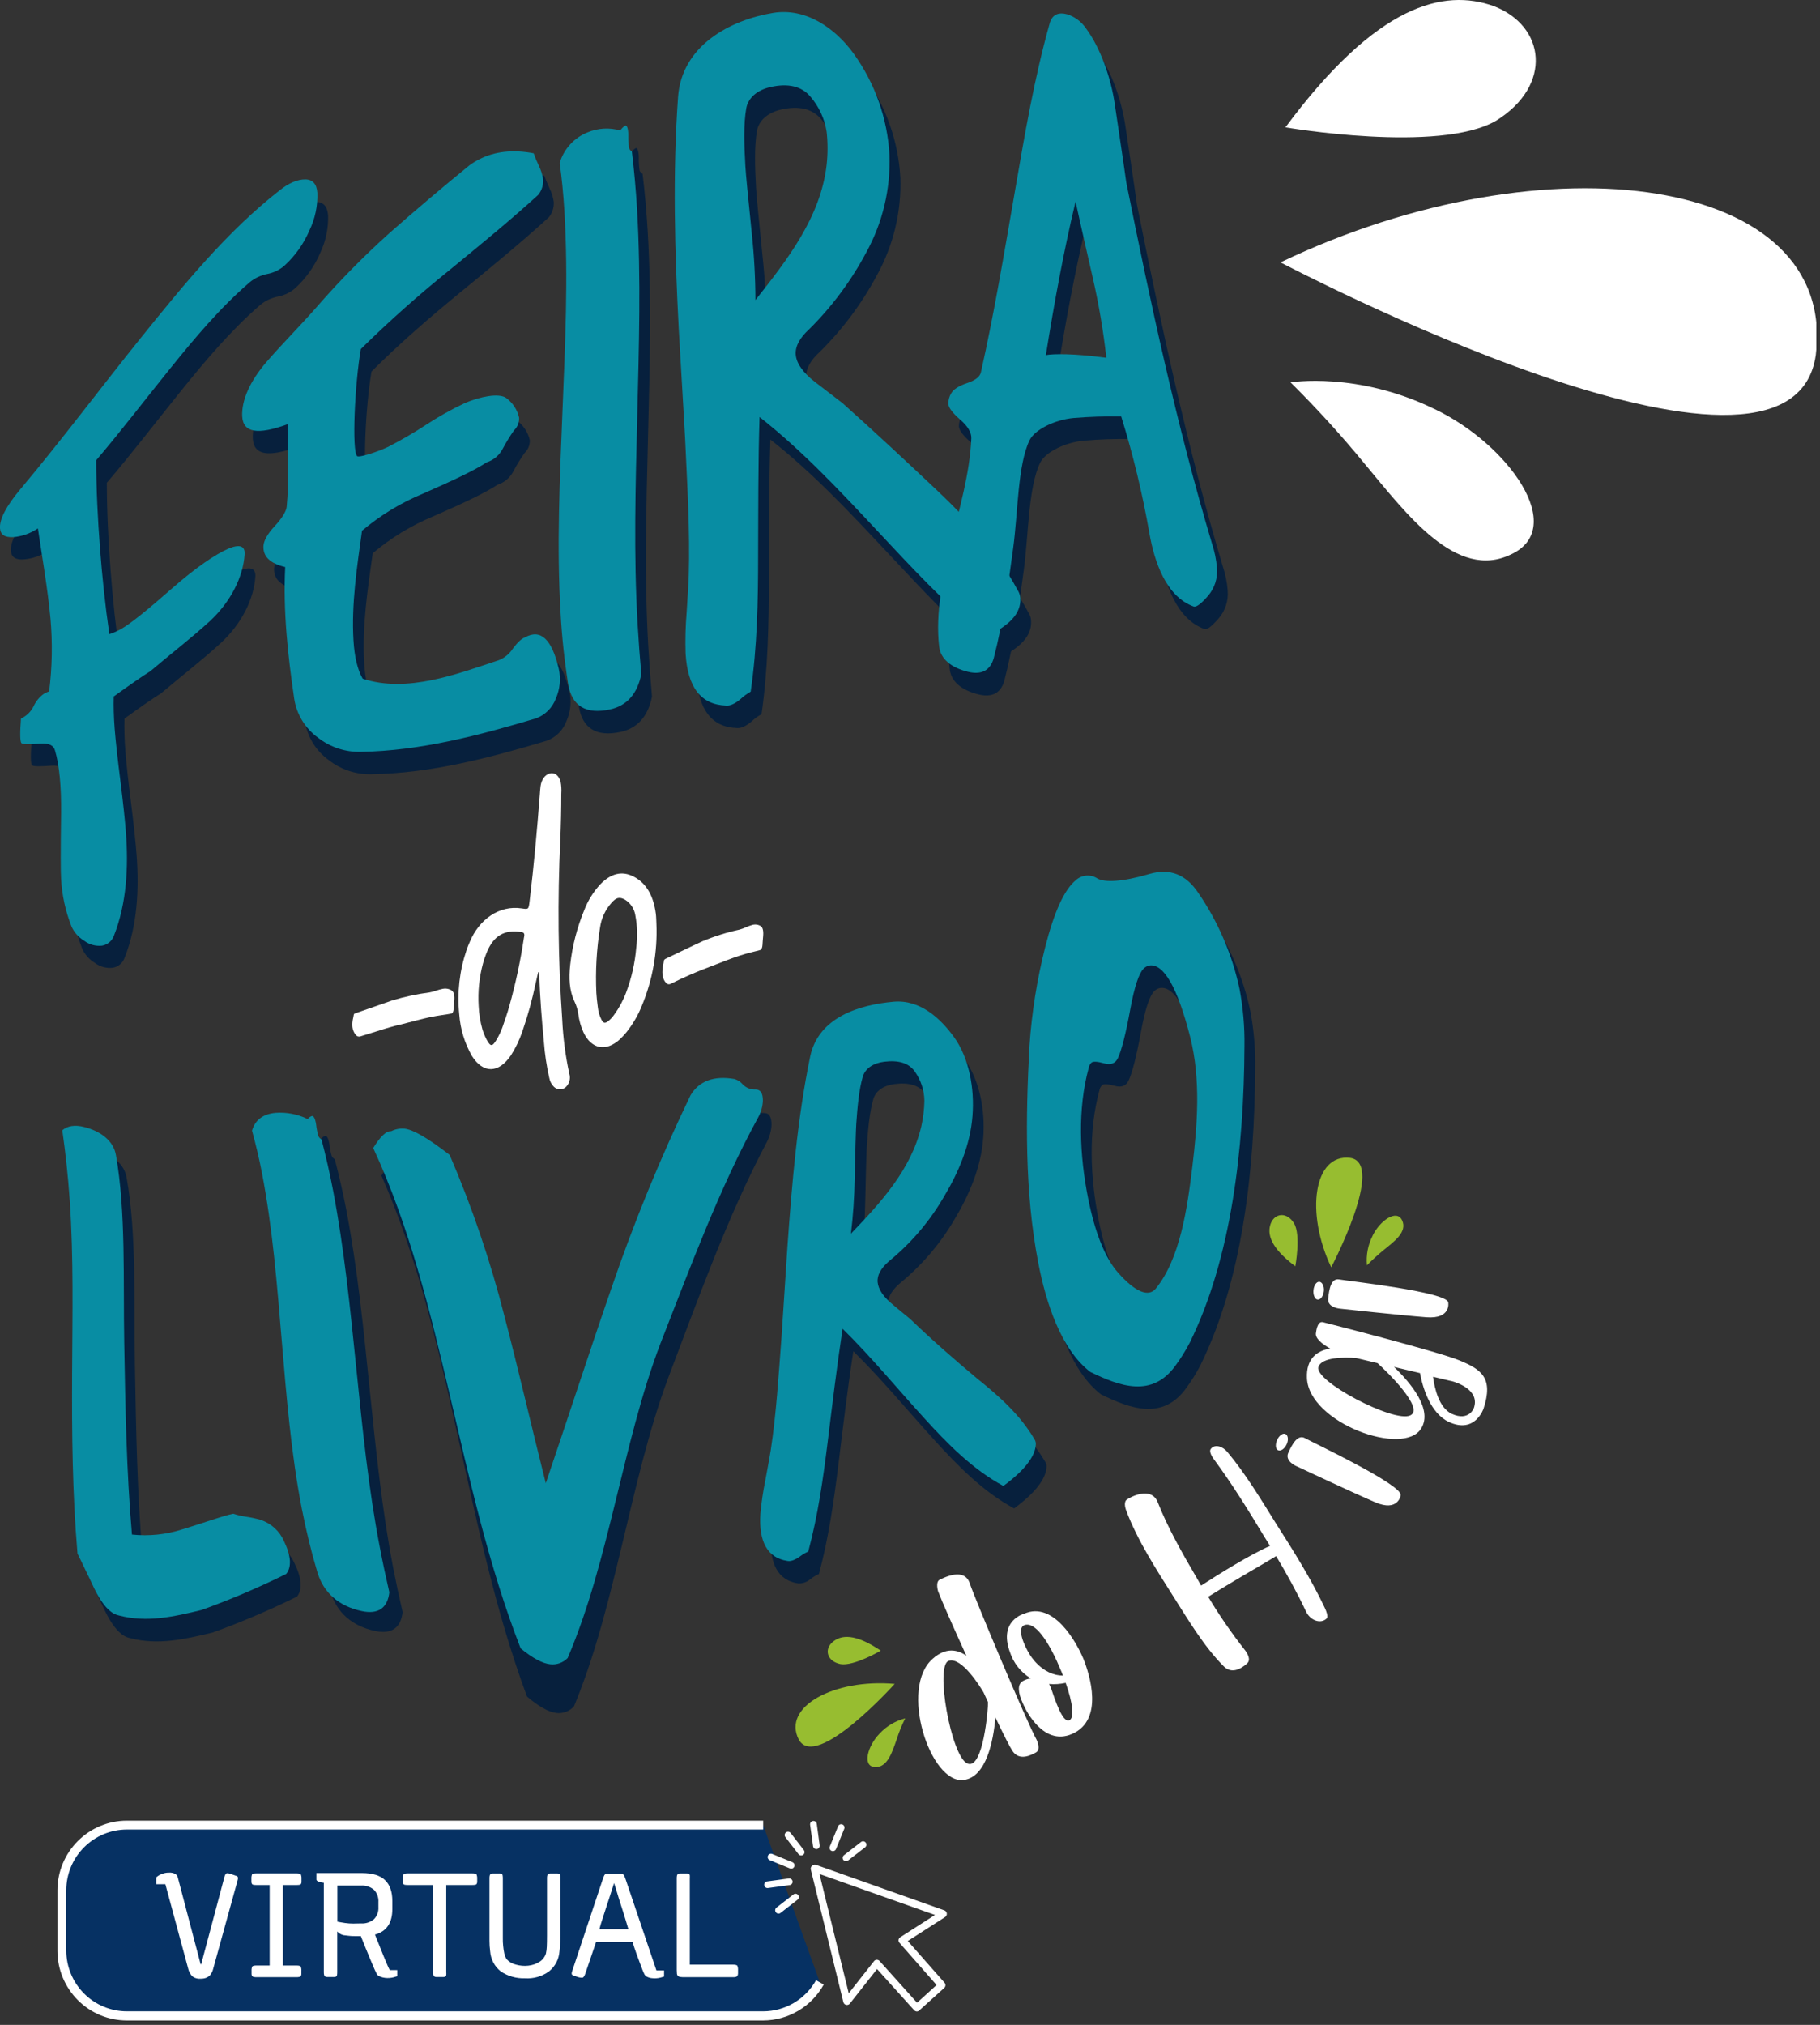 <svg width="356" height="396" viewBox="0 0 356 396" fill="none" xmlns="http://www.w3.org/2000/svg">
<rect x="0" y="0" width="356" height="396" fill="#333333" stroke="none"/>
<g clip-path="url(#clip0)">
<path d="M156.241 340.183C152.944 333.801 163.132 328.257 175.006 329.304C175.013 329.304 159.603 346.441 156.241 340.183ZM164.411 325.44C161.796 324.909 161.157 322.61 162.835 321.147C164.512 319.684 167.257 319.415 172.275 322.806C172.297 322.806 167.025 325.892 164.411 325.44ZM175.405 340.132C174.526 342.614 173.582 345.772 171.084 345.575C168.586 345.379 169.755 341.377 172.05 339.026C173.403 337.573 175.145 336.54 177.068 336.05C176.403 337.363 175.847 338.728 175.405 340.132V340.132Z" fill="#97BD30"/>
<path d="M189.704 309.693C190.771 312.837 200.822 336.749 202.775 340.256C202.775 340.256 203.712 342.148 202.601 342.73C201.73 343.203 199.42 344.477 198.048 342.424C197.627 341.821 196.327 339.295 194.707 335.875C194.315 340.409 192.943 347.569 188.476 348.093C181.941 348.901 175.812 330.025 182.493 324.349C184.983 322.166 187.242 322.537 189.028 323.81C186.508 318.287 184.243 313.164 183.488 311.185C183.488 311.185 182.928 309.337 183.829 308.922C184.729 308.507 188.665 306.47 189.704 309.693ZM193.262 332.885C192.964 332.222 192.688 331.618 192.383 330.964C191.744 329.879 188.121 323.992 185.586 324.793C182.848 325.608 186.007 343.32 189.166 344.848C192.325 346.376 193.313 333.947 193.262 332.885Z" fill="white"/>
<path d="M211.896 324.349C213.203 327.602 215.912 336.312 209.776 339.063C203.639 341.813 200.11 333.19 200.11 333.19C199.101 331.044 198.992 329.414 200.008 328.788C200.507 328.49 201.065 328.304 201.642 328.242C199.682 327.066 198.218 325.213 197.525 323.032C195.281 316.868 200.35 315.573 200.35 315.573C206.094 313.084 210.531 321.133 211.896 324.349ZM201.374 323.483C201.374 323.483 203.683 327.638 207.909 327.682C207.811 327.343 207.683 327.014 207.525 326.699C205.52 321.809 202.884 317.436 200.698 317.734C198.512 318.033 200.517 322.13 201.374 323.483ZM208.454 329.108C207.389 329.341 206.295 329.415 205.208 329.326L205.571 330.105C206.37 332.426 207.822 336.916 209.129 336.443C210.233 335.999 209.805 332.921 208.454 329.108V329.108Z" fill="white"/>
<path d="M259.157 314.489C259.411 315.027 259.884 316.192 259.491 316.526C258.322 317.647 256.245 316.919 255.425 315.071C253.704 311.433 251.714 307.831 249.615 304.316L249.223 304.563C247.429 305.677 242.426 308.478 236.326 312.269C238.52 315.931 240.945 319.448 243.588 322.799C244.06 323.439 244.699 324.596 243.965 325.288C242.687 326.466 240.85 327.376 239.376 325.884C235.505 322.006 232.455 316.832 229.55 312.269C226.166 306.921 222.513 301.274 220.32 295.489C220.052 294.805 219.761 293.583 220.524 293.19C222.201 292.142 225.36 291.108 226.428 293.714C228.439 298.807 231.257 303.756 234.024 308.478C234.336 308.98 234.626 309.577 234.939 310.086C238.57 307.729 244.808 303.872 248.424 302.322C248.01 301.645 247.589 300.976 247.175 300.306C244.14 295.278 241.017 290.235 237.604 285.6C237.197 285.076 236.413 283.926 236.834 283.359C237.655 282.304 239.187 282.9 240.051 283.919C243.602 288.154 246.587 293.124 249.557 297.89C252.977 303.261 256.47 308.777 259.157 314.489Z" fill="white"/>
<path d="M249.978 283.606C249.499 283.38 249.412 282.471 249.826 281.576C250.24 280.681 250.966 280.208 251.445 280.433C251.924 280.659 252.099 281.532 251.685 282.435C251.271 283.337 250.537 283.853 249.978 283.606ZM255.272 281.256C256.768 282.1 274.589 290.497 273.972 292.462C273.972 292.462 273.478 295.722 268.997 293.794C264.517 291.865 253.667 286.771 253.667 286.771C253.667 286.771 251.227 285.782 251.997 284.101C252.767 282.42 253.827 280.448 255.272 281.256V281.256Z" fill="white"/>
<path d="M258.744 258.567C259.833 258.829 281.532 264.388 285.468 266.04C289.781 267.815 292.163 269.475 290.181 275.5C290.181 275.5 288.525 280.463 283.405 278.083C279.774 276.395 278.257 271.294 277.763 268.529L272.679 267.321C275.984 270.486 280.246 275.638 278.017 279.313C274.626 285.018 255.991 278.258 255.643 269.489C255.476 265.647 257.662 264.133 260.196 263.726C258.642 262.875 257.153 261.71 257.415 260.619C257.436 260.633 257.589 258.327 258.744 258.567ZM269.433 266.571L265.272 265.581C262.81 265.4 258.606 265.414 257.894 267.277C256.834 270.006 272.723 278.352 275.867 276.795C278.685 275.478 271.387 268.31 269.419 266.549L269.433 266.571ZM283.768 270.064L280.312 269.242C280.595 271.476 281.452 275.281 283.943 276.482C287.363 278.047 288.3 275.347 288.3 275.347C289.491 271.89 285.112 270.37 283.768 270.042V270.064Z" fill="white"/>
<path d="M257.727 254.15C257.204 254.099 256.819 253.262 256.921 252.279C257.022 251.297 257.56 250.62 258.083 250.671C258.605 250.722 259.056 251.501 258.954 252.483C258.852 253.466 258.315 254.215 257.727 254.15ZM261.968 250.213C263.66 250.519 283.231 252.672 283.282 254.732C283.282 254.732 283.877 257.977 279.019 257.606C274.161 257.235 262.236 255.94 262.236 255.94C262.236 255.94 259.608 255.801 259.796 253.968C259.985 252.134 260.341 249.907 261.968 250.213V250.213Z" fill="white"/>
<path d="M248.548 239.312C249.339 237.231 251.706 236.933 253.108 239.218C254.51 241.503 253.369 247.637 253.369 247.637C248.453 243.969 247.843 241.291 248.548 239.312ZM264.095 226.44C271.118 227.436 260.392 247.841 260.392 247.841C255.308 237.136 256.979 225.581 264.095 226.44ZM268.453 241.721C269.861 238.752 273.195 236.372 274.262 238.657C275.33 240.942 272.679 242.812 270.631 244.479C269.497 245.413 268.411 246.404 267.378 247.448C267.19 245.466 267.571 243.472 268.474 241.699L268.453 241.721Z" fill="#97BD30"/>
<path d="M64.174 42.125C64.253 44.666 63.722 47.189 62.627 49.482C61.517 52.072 59.874 54.398 57.805 56.308C56.834 57.172 55.647 57.755 54.37 57.996C53.119 58.244 51.946 58.791 50.95 59.59C45.14 64.611 40.122 70.592 35.293 76.581C30.464 82.57 25.853 88.61 20.9 94.409C20.9 100.085 21.205 105.834 21.626 111.466C22.047 117.098 22.65 122.825 23.471 128.436C24.295 128.154 25.088 127.788 25.838 127.344C27.683 126.296 30.972 123.618 35.852 119.34C40.413 115.345 44.189 112.79 46.745 111.67C48.924 110.738 50.05 111.088 49.948 112.754C49.672 117.12 47.29 121.981 43.122 125.809C39.571 129.069 35.366 132.3 31.502 135.589C29.999 136.513 27.588 138.179 24.342 140.53C24.295 142.639 24.356 144.75 24.524 146.853C24.683 149.036 25.047 152.384 25.613 156.873C26.179 161.363 26.535 164.798 26.709 167.061C27.232 173.806 26.891 180.952 24.378 187.29C24.204 187.802 23.893 188.256 23.48 188.603C23.066 188.951 22.566 189.179 22.033 189.262C20.791 189.399 19.544 189.055 18.547 188.302C17.439 187.638 16.565 186.643 16.049 185.457C14.889 182.509 14.21 179.393 14.037 176.23C13.95 175.014 13.943 170.714 14.037 163.364C14.088 158.052 13.682 153.904 12.847 151.11C12.592 150.099 11.648 149.655 10.087 149.735C8.083 149.88 6.623 149.931 6.296 149.677C5.969 149.422 5.969 147.654 6.187 144.837C7.288 144.364 8.185 143.513 8.714 142.436C9.156 141.466 9.845 140.63 10.711 140.013C11.038 139.822 11.384 139.666 11.743 139.547C12.329 134.808 12.411 130.02 11.99 125.263C11.445 119.441 10.414 113.525 9.535 107.675C8.09 108.656 6.416 109.247 4.677 109.392C3.072 109.509 2.237 108.992 2.135 107.733C1.99 105.987 3.341 103.367 6.238 99.932C14.262 90.356 21.88 80.161 29.709 70.418C37.922 60.23 46.556 49.628 56.803 41.623C58.633 40.168 60.325 39.484 61.799 39.484C63.273 39.484 64.05 40.379 64.174 42.125Z" fill="#07203D"/>
<path d="M107.361 42.489C101.696 47.648 95.741 52.502 89.852 57.327C83.963 62.151 78.109 67.223 72.67 72.659C71.487 79.521 70.891 92.605 71.944 93.594C72.3 93.936 75.677 92.867 77.921 91.826C80.506 90.509 83.017 89.051 85.444 87.46C87.875 85.872 90.413 84.454 93.04 83.218C96.09 81.915 99.576 81.275 101.028 82.17C102.347 83.119 103.274 84.519 103.635 86.106C103.647 86.57 103.561 87.03 103.385 87.459C103.209 87.887 102.945 88.274 102.611 88.595C101.821 89.706 101.105 90.868 100.469 92.073C100.149 92.722 99.702 93.3 99.154 93.771C98.607 94.243 97.969 94.598 97.281 94.817C95.022 96.323 90.825 98.317 84.805 100.951C80.488 102.733 76.472 105.176 72.903 108.191C71.915 115.294 70.804 122.469 71.232 129.614C71.428 132.925 72.053 135.436 73.026 137.124C81.697 139.991 91.522 136.207 99.721 133.486C100.83 133.028 101.773 132.241 102.422 131.23C103.345 129.993 104.144 129.265 104.797 129.047C107.818 127.349 110.011 129.389 111.376 135.167C111.824 137.117 111.628 139.159 110.817 140.988C110.493 141.876 109.98 142.683 109.312 143.351C108.645 144.02 107.84 144.535 106.954 144.859C95.792 148.192 84.362 151.227 72.685 151.408C69.65 151.489 66.682 150.509 64.29 148.636C63.044 147.737 61.991 146.597 61.191 145.283C60.392 143.97 59.863 142.509 59.635 140.988C58.371 132.423 57.456 123.96 57.87 115.279C54.849 114.551 53.513 113.176 53.615 111.146C53.673 110.164 54.377 108.854 55.793 107.289C57.209 105.725 58.066 104.415 58.161 103.476C58.669 98.382 58.335 92.721 58.328 87.351C52.467 89.476 49.614 89.032 49.446 85.75C49.33 82.686 50.899 78.975 54.261 75.104C57.282 71.618 60.797 68.089 63.891 64.582C68.418 59.362 73.269 54.433 78.414 49.824C83.493 45.356 88.649 40.99 93.882 36.726C94.501 36.272 95.157 35.87 95.843 35.525C98.799 34.012 102.335 33.568 106.467 34.361C106.613 34.812 106.947 35.62 107.469 36.791C107.901 37.635 108.188 38.545 108.319 39.484C108.385 40.57 108.043 41.642 107.361 42.489V42.489Z" fill="#07203D"/>
<path d="M125.69 33.975C126.13 37.623 126.469 41.437 126.706 45.414C127.491 58.804 127.077 72.339 126.75 85.713C126.416 99.256 126.024 112.878 126.808 126.398C127.002 129.745 127.244 133.02 127.534 136.222C126.757 140.093 124.695 142.422 121.405 143.135C116.699 144.153 113.933 142.48 113.221 138.165C112.478 133.568 111.971 128.936 111.703 124.288C110.926 111.19 111.543 98.011 112.074 84.928C112.604 71.844 113.228 58.731 112.458 45.706C112.262 42.446 111.95 39.28 111.536 36.246C111.934 34.909 112.628 33.68 113.566 32.649C114.504 31.619 115.662 30.813 116.954 30.293C118.991 29.438 121.259 29.307 123.38 29.922C123.625 29.539 123.953 29.215 124.339 28.976C124.673 28.852 124.927 29.478 124.956 30.708C124.927 31.609 124.98 32.51 125.116 33.401C125.29 33.692 125.457 33.932 125.69 33.975Z" fill="#07203D"/>
<path d="M201.156 119.783C201.485 120.276 201.668 120.851 201.686 121.443C201.839 124.353 199.624 126.74 194.896 128.93C187.046 122.585 180.111 115.017 173.198 107.646C166.096 100.063 158.855 92.364 150.686 85.961C150.402 94.991 150.446 104.044 150.41 113.074C150.373 121.966 150.228 130.851 148.957 139.664C148.238 140.062 147.571 140.552 146.975 141.119C145.871 142.036 144.92 142.458 144.143 142.378C139.263 142.218 136.619 138.849 136.234 132.19C136.15 129.533 136.218 126.872 136.438 124.222C136.685 120.38 136.823 117.899 136.852 116.989C137.12 108.257 136.525 98.892 136.125 89.861L134.884 68.642C134.107 53.565 133.671 38.422 134.753 23.373C135.479 13.324 144.978 8.332 153.358 6.957C159.691 5.916 165.464 9.867 169.131 14.961C173.289 20.748 175.71 27.605 176.11 34.725C176.343 41.399 174.756 48.01 171.52 53.848C168.577 59.361 164.821 64.397 160.38 68.788C158.514 70.476 157.621 72.128 157.708 73.7C157.802 75.402 159.059 77.258 161.441 79.113C163.213 80.489 165.072 81.864 166.865 83.261C173.067 88.813 179.16 94.482 185.216 100.202C191.273 105.921 197.14 112.303 201.156 119.783ZM163.801 36.566C164.025 34.457 164.025 32.33 163.801 30.221C163.412 27.629 162.287 25.204 160.562 23.235C158.884 21.285 156.306 20.637 152.821 21.416C150.214 22.005 148.464 23.533 148.079 25.527C147.519 28.642 147.665 32.731 147.897 36.908C147.999 38.611 148.434 42.969 149.139 49.933C149.614 54.298 149.856 58.685 149.865 63.075C155.965 55.377 162.668 46.906 163.801 36.566Z" fill="#07203D"/>
<path d="M239.173 110.724C239.69 112.259 240.014 113.853 240.138 115.468C240.224 116.456 240.111 117.45 239.806 118.393C239.5 119.336 239.008 120.207 238.359 120.955C237.052 122.461 236.13 123.174 235.629 123.029C230.117 121.057 227.902 114.144 226.914 108.817C225.565 101.055 223.717 93.389 221.381 85.866C218.25 85.809 215.119 85.911 211.998 86.172C208.425 86.514 204.482 88.355 203.436 90.538C201.149 95.297 201.185 104.539 200.256 111.524C199.29 118.75 198.273 126.041 196.45 133.136C195.768 135.53 194.061 136.447 191.425 135.807C188.048 134.985 186.044 133.253 185.768 130.888C184.984 124.186 186.567 117.222 188.099 110.702C189.661 104.051 191.774 97.102 192.064 90.167C192.115 89.017 191.382 87.773 189.886 86.485C188.39 85.197 187.613 84.163 187.569 83.392C187.559 82.655 187.761 81.93 188.15 81.304C188.571 80.576 189.602 79.848 191.258 79.332C192.914 78.815 193.8 78.058 193.952 77.149C196.581 65.455 198.549 53.572 200.604 41.769C202.521 30.759 204.402 19.662 207.438 8.907C207.924 7.291 209.079 6.724 210.873 7.204C212.352 7.687 213.63 8.65 214.504 9.94C217.467 13.921 219.442 19.887 220.146 24.756C220.872 29.791 221.693 34.943 222.397 40.037C227.161 63.774 232.252 87.533 239.173 110.724ZM218.483 74.376C217.912 69.204 217.052 64.068 215.905 58.993C214.765 53.987 213.574 48.893 212.485 43.828C210.11 53.754 208.28 63.796 206.675 73.874C208.171 73.561 212.238 73.496 218.483 74.376Z" fill="#07203D"/>
<path d="M58.096 312.233C52.718 314.89 47.194 317.242 41.553 319.277C36.186 320.565 30.921 321.795 25.424 320.354C24.832 320.23 24.277 319.968 23.805 319.59C22.526 318.615 21.285 316.759 20.086 314.067C18.3 310.334 17.378 308.398 17.283 308.245C16.281 296.501 16.165 284.647 16.223 272.924C16.281 261.732 16.543 250.366 15.766 239.145C15.431 234.32 14.923 229.743 14.277 225.45C15.323 224.577 16.724 224.358 18.511 224.802C21.895 225.654 24.32 227.604 24.77 230.318C26.746 241.401 26.179 254.79 26.39 267.022C26.615 279.517 26.818 292.062 27.907 304.52C31.231 304.858 34.589 304.491 37.762 303.443C42.185 302.111 45.576 300.823 47.675 300.386C48.52 300.659 49.388 300.858 50.267 300.983C51.199 301.122 52.121 301.321 53.027 301.58C54.041 301.91 54.975 302.451 55.766 303.169C56.557 303.886 57.188 304.763 57.616 305.742C59.04 308.66 59.178 310.872 58.096 312.233Z" fill="#07203D"/>
<path d="M65.488 226.702C66.324 229.918 67.093 233.251 67.761 236.743C69.94 248.168 71.102 259.847 72.286 271.439C73.491 283.169 74.668 294.972 76.897 306.543C77.473 309.507 78.093 312.417 78.756 315.275C78.407 318.36 76.577 319.641 73.382 318.964C68.771 317.982 65.852 315.289 64.668 311.331C63.484 307.372 62.489 303.246 61.64 298.96C59.548 288.161 58.64 277.021 57.711 266.003C56.781 254.986 55.917 243.977 53.826 233.207C53.281 230.405 52.627 227.655 51.894 224.984C52.519 222.881 54.073 221.731 56.534 221.506C58.691 221.365 60.848 221.786 62.794 222.728C63.006 222.445 63.3 222.234 63.637 222.124C63.949 222.124 64.261 222.67 64.428 223.74C64.504 224.534 64.657 225.319 64.886 226.083C65.015 226.349 65.226 226.566 65.488 226.702V226.702Z" fill="#07203D"/>
<path d="M149.967 223.398C142.16 238.206 136.568 254.062 130.664 269.555C126.801 280.026 124.354 290.97 121.761 301.74C119.169 312.51 116.54 323.381 112.277 333.7C111.848 334.173 111.313 334.537 110.716 334.763C110.118 334.988 109.476 335.067 108.842 334.995C107.332 334.82 105.407 333.758 103.084 331.786C96.846 314.969 93.229 297.381 89.388 280.121C85.647 263.311 81.733 246.065 74.609 229.911C76.004 227.538 77.187 226.381 78.131 226.469C78.913 226.052 79.797 225.865 80.68 225.93C82.372 226.068 85.321 227.844 89.569 231.264C93.927 241.908 97.469 252.87 100.164 264.053C102.924 275.201 105.429 286.735 108.152 298.065C112.51 284.88 116.7 271.519 121.064 258.487C125.528 245 130.765 231.782 136.75 218.901C138.471 215.946 141.361 214.848 145.406 215.561C146.043 215.772 146.606 216.164 147.026 216.689C147.338 217.018 147.718 217.275 148.139 217.444C148.56 217.612 149.013 217.687 149.466 217.664C150.453 217.664 150.918 218.391 150.918 219.956C150.864 221.16 150.538 222.337 149.967 223.398V223.398Z" fill="#07203D"/>
<path d="M204.424 285.84C204.656 286.175 204.755 286.585 204.7 286.99C204.54 289.253 202.463 291.989 198.36 294.994C192.311 291.727 187.409 286.721 182.798 281.656C177.576 275.915 172.5 269.737 166.916 264.25C165.79 271.57 164.919 278.934 164.011 286.277C163.103 293.619 162.087 300.758 160.191 307.809C159.58 308.091 159.002 308.443 158.47 308.857C157.81 309.423 156.955 309.708 156.088 309.65C152.232 309.06 150.475 305.895 150.831 300.416C151.033 298.236 151.356 296.069 151.796 293.925C152.377 290.81 152.733 288.831 152.842 288.059C153.939 280.914 154.403 273.208 154.977 265.756C155.355 259.896 155.737 254.038 156.125 248.183C157.018 235.747 158.064 223.18 160.562 211.071C162.181 203.248 170.293 200.883 176.894 200.294C182.035 199.843 186.008 203.503 188.68 207.185C191.636 211.253 192.761 217.242 192.311 222.677C191.875 228.302 189.58 233.673 186.77 238.359C184.048 243.049 180.523 247.222 176.356 250.686C174.701 252.032 173.822 253.335 173.735 254.608C173.648 255.881 174.461 257.519 176.182 259.047C177.46 260.168 178.811 261.23 180.118 262.314C184.359 266.404 188.782 270.26 193.284 274.03C197.46 277.37 201.664 281.11 204.424 285.84ZM182.275 224.708C182.654 223.023 182.856 221.304 182.878 219.578C182.834 217.531 182.176 215.546 180.99 213.88C179.835 212.264 177.845 211.646 175.006 212.002C172.871 212.264 171.324 213.298 170.837 214.913C170.111 217.387 169.784 220.735 169.559 224.147C169.465 225.544 169.378 229.139 169.247 234.866C169.189 238.461 168.946 242.051 168.521 245.621C174.287 239.683 180.314 233.163 182.275 224.708Z" fill="#07203D"/>
<path d="M245.519 208.975C245.425 229.183 242.927 250.526 234.815 266.971C234.005 268.539 233.072 270.04 232.027 271.461C227.43 277.843 221.134 275.507 215.368 272.698C209.674 268.332 206.726 259.345 205.201 251.443C202.507 237.522 202.703 222.874 203.473 208.888C203.918 202.384 204.944 195.933 206.537 189.612C208.273 182.822 210.241 178.398 212.543 176.513C213.108 176.002 213.827 175.693 214.587 175.635C215.347 175.578 216.104 175.774 216.74 176.193C218.193 177.03 221.751 176.841 226.907 175.327C230.93 174.141 234.082 175.371 236.485 178.966C240.391 184.631 243.141 191.013 244.575 197.747C245.271 201.448 245.587 205.21 245.519 208.975V208.975ZM234.881 207.141C232.419 197.492 229.71 192.784 226.892 193.221C226.472 193.312 226.087 193.521 225.781 193.825C224.866 194.749 223.98 197.376 223.189 201.72C222.288 206.647 221.439 209.936 220.72 211.391C220.248 212.352 219.369 212.716 218.047 212.352C216.726 211.988 215.869 211.93 215.564 212.228C215.29 212.509 215.107 212.867 215.041 213.254C212.862 221.258 213.233 230.333 214.946 238.817C216.283 245.454 218.222 250.387 220.756 253.247C224.227 257.177 226.776 258.115 228.185 256.376C232.92 250.504 234.314 240.775 235.324 232.472C236.289 224.511 237.03 215.553 234.881 207.141Z" fill="#07203D"/>
<path d="M62.075 37.723C62.16 40.26 61.629 42.779 60.528 45.065C59.418 47.655 57.775 49.981 55.706 51.891C54.742 52.757 53.559 53.341 52.286 53.579C51.035 53.826 49.864 54.376 48.873 55.18C43.027 60.201 38.045 66.175 33.209 72.164C28.372 78.153 23.768 84.2 18.823 89.999C18.823 95.675 19.121 101.417 19.549 107.056C19.977 112.696 20.573 118.408 21.394 124.019C22.208 123.752 22.994 123.403 23.739 122.978C25.584 121.93 28.873 119.259 33.761 114.973C38.321 110.986 42.09 108.424 44.654 107.304C46.832 106.38 47.951 106.729 47.849 108.388C47.573 112.754 45.198 117.622 41.03 121.486C37.479 124.739 33.267 127.977 29.411 131.259C27.915 132.19 25.497 133.857 22.25 136.2C22.2 138.128 22.25 140.231 22.432 142.531C22.614 144.83 22.962 148.054 23.529 152.544C24.095 157.033 24.451 160.468 24.625 162.731C25.141 169.477 24.799 176.623 22.294 182.968C22.115 183.478 21.802 183.93 21.387 184.277C20.974 184.624 20.474 184.853 19.941 184.94C18.701 185.07 17.458 184.724 16.463 183.972C15.354 183.308 14.48 182.313 13.965 181.127C12.804 178.182 12.125 175.069 11.953 171.907C11.859 170.685 11.851 166.384 11.953 159.042C12.004 153.73 11.597 149.582 10.762 146.78C10.508 145.769 9.571 145.325 8.003 145.412C5.998 145.551 4.539 145.602 4.219 145.347C3.9 145.092 3.892 143.324 4.103 140.515C5.188 140.024 6.067 139.166 6.586 138.092C7.028 137.124 7.717 136.29 8.584 135.676C8.911 135.484 9.256 135.326 9.615 135.203C10.207 130.464 10.292 125.676 9.869 120.919C9.317 115.097 8.286 109.188 7.414 103.331C5.971 104.315 4.297 104.906 2.556 105.048C0.944 105.106 0.109 104.597 -0 103.331C-0.138 101.577 1.205 98.965 4.103 95.53C12.142 85.954 19.752 75.766 27.595 66.015C35.809 55.828 44.436 45.225 54.69 37.228C56.512 35.773 58.212 35.081 59.686 35.081C61.16 35.081 61.959 35.977 62.075 37.723Z" fill="#088DA3"/>
<path d="M105.298 38.087C99.634 43.253 93.679 48.1 87.79 52.931C81.801 57.751 76.056 62.868 70.579 68.264C69.388 75.118 68.8 88.202 69.853 89.199C70.216 89.534 73.585 88.471 75.837 87.431C78.42 86.111 80.932 84.653 83.36 83.065C85.788 81.474 88.324 80.054 90.949 78.815C93.999 77.52 97.484 76.872 98.937 77.774C100.26 78.717 101.189 80.116 101.544 81.704C101.56 82.168 101.477 82.63 101.3 83.059C101.124 83.488 100.858 83.875 100.52 84.193C99.741 85.309 99.028 86.47 98.385 87.671C98.064 88.319 97.617 88.896 97.069 89.367C96.522 89.839 95.885 90.195 95.197 90.414C92.939 91.921 88.734 93.914 82.714 96.549C78.398 98.334 74.383 100.776 70.811 103.789C69.831 110.891 68.72 118.073 69.141 125.212C69.337 128.53 69.962 131.033 70.942 132.722C79.606 135.596 89.431 131.805 97.63 129.083C98.74 128.622 99.682 127.833 100.331 126.82C101.261 125.583 102.052 124.855 102.706 124.637C105.734 122.942 107.927 124.964 109.292 130.75C109.74 132.712 109.542 134.767 108.726 136.607C108.399 137.494 107.884 138.299 107.217 138.967C106.551 139.635 105.747 140.151 104.863 140.479C93.701 143.811 82.271 146.839 70.594 147.028C67.562 147.109 64.597 146.131 62.206 144.263C60.959 143.363 59.904 142.222 59.103 140.907C58.302 139.592 57.772 138.13 57.544 136.607C56.288 128.043 55.365 119.587 55.786 110.898C52.758 110.171 51.429 108.795 51.531 106.772C51.589 105.783 52.257 104.473 53.709 102.916C55.162 101.359 55.983 100.005 56.077 99.103C56.585 94.009 56.251 88.348 56.244 82.97C50.391 85.095 47.529 84.651 47.37 81.376C47.254 78.306 48.822 74.602 52.184 70.723C55.205 67.238 58.72 63.716 61.806 60.201C66.336 54.983 71.187 50.055 76.331 45.444C81.414 40.976 86.572 36.61 91.806 32.345C92.421 31.89 93.075 31.488 93.759 31.145C96.715 29.624 100.295 29.187 104.391 29.98C104.683 30.805 105.018 31.613 105.393 32.404C105.82 33.251 106.105 34.163 106.235 35.103C106.301 36.18 105.968 37.242 105.298 38.087V38.087Z" fill="#088DA3"/>
<path d="M123.591 29.58C124.034 33.219 124.383 37.039 124.615 41.012C125.399 54.401 124.978 67.936 124.651 81.318C124.317 94.86 123.925 108.475 124.717 121.996C124.91 125.348 125.152 128.625 125.443 131.827C124.673 135.698 122.611 138.019 119.321 138.732C114.615 139.758 111.849 138.077 111.137 133.762C110.402 129.168 109.908 124.538 109.655 119.893C108.871 106.794 109.496 93.616 110.019 80.532C110.541 67.449 111.18 54.336 110.403 41.31C110.207 38.043 109.895 34.878 109.481 31.851C109.881 30.515 110.575 29.286 111.513 28.256C112.45 27.225 113.608 26.419 114.899 25.898C116.937 25.04 119.208 24.907 121.333 25.52C121.575 25.135 121.903 24.811 122.291 24.574C122.625 24.45 122.872 25.083 122.901 26.313C122.877 27.213 122.93 28.114 123.061 29.005C123.199 29.289 123.366 29.529 123.591 29.58Z" fill="#088DA3"/>
<path d="M199.043 115.388C199.368 115.879 199.551 116.451 199.573 117.04C199.725 119.951 197.511 122.345 192.776 124.528C184.926 118.183 177.99 110.622 171.084 103.251C163.975 95.661 156.742 87.969 148.572 81.558C148.289 90.596 148.325 99.641 148.289 108.672C148.289 117.564 148.115 126.449 146.837 135.261C146.116 135.662 145.447 136.151 144.847 136.717C143.743 137.641 142.799 138.063 142.022 137.983C137.142 137.815 134.491 134.453 134.106 127.795C134.021 125.125 134.089 122.453 134.31 119.791C134.564 115.949 134.695 113.467 134.724 112.558C134.992 103.825 134.404 94.468 133.997 85.437C133.586 78.364 133.174 71.291 132.763 64.218C131.979 49.133 131.55 33.997 132.632 18.942C133.358 8.9 142.85 3.908 151.23 2.525C157.562 1.484 163.336 5.436 167.01 10.53C171.164 16.319 173.585 23.175 173.989 30.293C174.224 36.962 172.645 43.57 169.421 49.41C166.487 54.922 162.741 59.961 158.31 64.356C156.451 66.044 155.558 67.696 155.645 69.268C155.74 70.971 156.996 72.819 159.378 74.675C161.143 76.05 163.009 77.433 164.795 78.83C170.997 84.374 177.09 90.05 183.154 95.77C189.217 101.49 195.041 107.908 199.043 115.388ZM161.702 32.163C161.929 30.055 161.929 27.927 161.702 25.818C161.308 23.228 160.184 20.805 158.463 18.832C156.778 16.89 154.2 16.235 150.722 17.02C148.107 17.603 146.365 19.131 145.98 21.132C145.42 24.239 145.558 28.329 145.798 32.513C145.893 34.208 146.335 38.567 147.04 45.531C147.511 49.898 147.753 54.287 147.766 58.68C153.866 50.974 160.547 42.504 161.702 32.163Z" fill="#088DA3"/>
<path d="M237.073 106.321C237.59 107.857 237.915 109.45 238.039 111.066C238.129 112.054 238.018 113.05 237.714 113.994C237.409 114.938 236.917 115.811 236.267 116.56C234.953 118.059 234.038 118.743 233.53 118.626C228.018 116.662 225.803 109.741 224.852 104.415C223.502 96.648 221.652 88.976 219.311 81.449C216.18 81.392 213.049 81.494 209.928 81.755C206.363 82.097 202.412 83.974 201.374 86.121C199.079 90.873 199.123 100.122 198.193 107.1C197.227 114.333 196.21 121.654 194.38 128.712C193.705 131.106 191.999 132.023 189.362 131.383C185.986 130.56 183.981 128.828 183.705 126.464C182.914 119.762 184.504 112.805 186.029 106.285C187.591 99.627 189.704 92.677 189.994 85.75C190.045 84.6 189.312 83.356 187.816 82.061C186.32 80.765 185.543 79.739 185.499 78.968C185.493 78.231 185.694 77.507 186.08 76.879C186.501 76.152 187.532 75.468 189.195 74.907C190.858 74.347 191.73 73.641 191.89 72.724C194.518 61.031 196.479 49.148 198.534 37.337C200.43 26.357 202.303 15.281 205.339 4.504C205.825 2.889 206.98 2.321 208.781 2.809C210.259 3.291 211.536 4.251 212.412 5.538C215.367 9.518 217.343 15.485 218.054 20.36C218.781 25.389 219.594 30.548 220.298 35.642C225.062 59.371 230.153 83.13 237.073 106.321ZM216.406 69.974C215.829 64.796 214.961 59.655 213.806 54.576C212.673 49.57 211.482 44.476 210.386 39.411C208.018 49.329 206.188 59.371 204.576 69.45C206.072 69.166 210.146 69.13 216.406 69.974Z" fill="#088DA3"/>
<path d="M88.85 195.804C88.799 196.27 88.77 196.794 88.734 197.318C88.698 197.842 88.523 198.169 88.269 198.22C87.398 198.395 85.844 198.562 83.97 198.948C82.692 199.224 80.746 199.748 78.197 200.403C77.216 200.563 74.617 201.378 70.463 202.688C70.302 202.736 70.131 202.731 69.973 202.675C69.815 202.619 69.679 202.514 69.584 202.375C68.897 201.575 68.739 200.423 69.112 198.919C69.163 198.729 69.17 198.475 69.221 198.344C69.307 198.238 69.428 198.166 69.562 198.14C71.894 197.354 74.29 196.474 76.665 195.666C79.07 194.938 81.53 194.408 84.021 194.08C84.463 194.001 84.898 193.884 85.321 193.73C85.729 193.587 86.146 193.473 86.57 193.388C86.874 193.32 87.188 193.313 87.494 193.367C87.801 193.42 88.094 193.534 88.356 193.701C88.821 194.05 88.959 194.764 88.85 195.804Z" fill="white"/>
<path d="M109.793 155.178C109.793 158.212 109.721 161.276 109.597 164.325C109.04 176.011 109.166 187.72 109.975 199.392C110.143 202.956 110.607 206.5 111.362 209.987C111.504 210.452 111.511 210.948 111.382 211.417C111.253 211.885 110.995 212.308 110.636 212.635C110.307 212.906 109.889 213.044 109.464 213.024C109.039 213.004 108.636 212.827 108.334 212.526C107.865 212.052 107.553 211.445 107.441 210.787C106.913 208.472 106.561 206.119 106.388 203.75C105.981 199.428 105.603 195.018 105.494 190.652C105.494 190.478 105.494 190.303 105.494 190.128H105.269C105.11 190.856 104.95 191.511 104.797 192.195C104.125 195.444 103.242 198.645 102.154 201.778C101.601 203.403 100.855 204.954 99.932 206.399C97.535 209.936 94.514 209.965 92.343 206.559C90.89 204.047 90.03 201.234 89.83 198.337C89.399 194.124 89.879 189.867 91.239 185.857C91.435 185.275 91.668 184.7 91.915 184.139C93.679 179.926 97.55 176.95 102.081 177.656C103.396 177.852 103.396 177.852 103.599 176.201C104.427 169.28 105.051 162.375 105.589 155.411C105.625 154.872 105.661 154.334 105.727 153.795C105.901 152.478 106.591 151.518 107.528 151.263C108.465 151.008 109.321 151.634 109.663 152.886C109.803 153.641 109.847 154.411 109.793 155.178V155.178ZM102.038 182.277C98.69 181.724 96.526 182.953 95.153 186.388C94.89 187.044 94.665 187.715 94.478 188.396C93.745 191.107 93.458 193.918 93.628 196.721C93.693 198.263 93.937 199.791 94.355 201.276C94.557 201.955 94.822 202.612 95.146 203.241C95.96 204.747 96.286 204.747 97.18 203.241C97.643 202.448 98.029 201.612 98.334 200.745C98.784 199.45 99.235 198.147 99.605 196.823C100.841 192.432 101.799 187.967 102.473 183.455C102.611 182.852 102.677 182.386 102.038 182.277Z" fill="white"/>
<path d="M128.399 180.676C128.627 186.177 127.648 191.662 125.53 196.743C124.786 198.573 123.786 200.288 122.56 201.837C122.154 202.339 121.715 202.813 121.246 203.256C118.53 205.73 115.683 205.169 114.136 201.902C113.623 200.768 113.28 199.564 113.119 198.329C113.004 197.486 112.759 196.667 112.393 195.899C111.333 193.716 111.253 191.227 111.536 188.673C111.946 185.001 112.87 181.404 114.281 177.991C115.004 176.103 116.084 174.373 117.462 172.897C119.503 170.823 121.63 170.27 123.882 171.398C126.496 172.715 127.825 175.262 128.282 178.675C128.362 179.322 128.37 180.014 128.399 180.676ZM124.274 179.002C124.18 178.385 123.954 177.796 123.614 177.274C123.273 176.752 122.825 176.309 122.299 175.975C121.195 175.342 120.541 175.473 119.554 176.63C118.381 177.964 117.624 179.614 117.375 181.374C116.692 185.609 116.449 189.904 116.649 194.189C116.692 194.916 116.801 195.993 116.939 196.99C117.029 197.845 117.275 198.677 117.665 199.443C118.058 200.134 118.326 200.17 118.965 199.705C119.398 199.349 119.781 198.938 120.105 198.482C121.088 197.142 121.882 195.673 122.466 194.116C123.535 191.286 124.204 188.32 124.455 185.304C124.732 183.209 124.67 181.084 124.274 179.009V179.002Z" fill="white"/>
<path d="M149.262 183.223C149.211 183.717 149.182 184.256 149.146 184.802C149.11 185.347 148.95 185.704 148.703 185.784C147.882 186.031 146.372 186.33 144.556 186.927C143.315 187.334 141.427 188.062 138.899 189.044C136.258 190.034 133.669 191.161 131.144 192.42C130.99 192.491 130.817 192.505 130.654 192.461C130.491 192.418 130.348 192.318 130.25 192.18C129.524 191.38 129.394 190.114 129.778 188.396C129.836 188.178 129.844 187.902 129.902 187.749C129.986 187.626 130.105 187.532 130.243 187.48C132.625 186.352 135.036 185.158 137.403 184.074C139.738 183.098 142.156 182.338 144.629 181.804C145.059 181.684 145.479 181.531 145.885 181.345C146.276 181.169 146.679 181.02 147.091 180.901C147.373 180.81 147.672 180.781 147.966 180.816C148.261 180.851 148.545 180.95 148.797 181.105C149.248 181.411 149.371 182.138 149.262 183.223Z" fill="white"/>
<path d="M55.975 307.809C50.595 310.468 45.07 312.819 39.425 314.853C34.059 316.148 28.801 317.378 23.296 315.937C22.706 315.814 22.153 315.552 21.684 315.173C20.406 314.198 19.164 312.335 17.959 309.642C16.18 305.909 15.25 303.981 15.156 303.821C14.153 292.084 14.045 280.23 14.103 268.507C14.153 257.315 14.415 245.949 13.638 234.728C13.304 229.903 12.796 225.319 12.185 221.033C13.231 220.16 14.633 219.941 16.419 220.385C19.803 221.229 22.229 223.187 22.679 225.901C24.647 236.984 24.081 250.373 24.299 262.598C24.516 275.1 24.727 287.637 25.809 300.103C29.136 300.455 32.501 300.106 35.685 299.077C40.108 297.745 43.499 296.457 45.605 296.028C46.452 296.296 47.319 296.496 48.198 296.624C49.13 296.76 50.052 296.96 50.957 297.221C51.971 297.552 52.905 298.094 53.696 298.811C54.486 299.528 55.117 300.405 55.547 301.383C56.941 304.265 57.079 306.47 55.975 307.809Z" fill="#088DA3"/>
<path d="M62.888 222.823C63.724 226.039 64.493 229.372 65.161 232.858C67.34 244.282 68.502 255.962 69.693 267.553C70.891 279.284 72.067 291.094 74.304 302.657C74.871 305.618 75.495 308.536 76.156 311.389C75.815 314.467 73.977 315.755 70.782 315.071C66.171 314.096 63.251 311.396 62.068 307.438C60.884 303.479 59.889 299.353 59.039 295.067C56.934 284.225 56.033 273.106 55.103 262.089C54.174 251.072 53.324 240.135 51.226 229.321C50.681 226.52 50.027 223.776 49.294 221.098C49.919 219.003 51.472 217.846 53.934 217.627C56.092 217.478 58.25 217.9 60.194 218.85C60.404 218.564 60.699 218.352 61.036 218.246C61.349 218.21 61.661 218.784 61.828 219.861C61.908 220.652 62.061 221.434 62.286 222.197C62.418 222.462 62.629 222.681 62.888 222.823V222.823Z" fill="#088DA3"/>
<path d="M148.311 218.508C140.562 232.69 135.022 247.892 129.183 262.744C125.363 272.778 122.952 283.271 120.403 293.597C117.854 303.923 115.262 314.351 111.043 324.24C110.605 324.696 110.068 325.045 109.473 325.258C108.878 325.471 108.242 325.544 107.615 325.47C106.097 325.302 104.173 324.276 101.842 322.37C95.546 306.201 91.864 289.297 87.964 272.742C84.159 256.595 80.179 239.996 73.004 224.511C74.391 222.241 75.568 221.135 76.512 221.222C77.3 220.824 78.181 220.648 79.061 220.713C80.753 220.858 83.701 222.568 87.957 225.865C92.347 236.075 95.928 246.615 98.668 257.388C101.471 268.099 104.02 279.218 106.758 290.068C111.057 277.435 115.204 264.599 119.524 252.134C123.944 239.186 129.136 226.516 135.072 214.193C136.779 211.362 139.662 210.321 143.707 211.02C144.339 211.223 144.9 211.601 145.326 212.112C145.646 212.431 146.029 212.68 146.45 212.843C146.872 213.006 147.322 213.079 147.774 213.058C148.761 213.058 149.226 213.785 149.226 215.241C149.178 216.386 148.865 217.505 148.311 218.508V218.508Z" fill="#088DA3"/>
<path d="M202.325 281.438C202.56 281.774 202.658 282.188 202.601 282.595C202.441 284.858 200.372 287.594 196.261 290.599C190.212 287.332 185.31 282.325 180.706 277.261C175.478 271.527 170.401 265.341 164.817 259.862C163.699 267.175 162.82 274.539 161.912 281.881C161.004 289.224 159.995 296.362 158.1 303.421C157.484 303.696 156.903 304.046 156.371 304.461C155.398 305.131 154.607 305.393 153.997 305.255C150.133 304.665 148.376 301.507 148.739 296.02C148.935 293.84 149.255 291.673 149.698 289.529C150.279 286.422 150.634 284.436 150.751 283.672C151.847 276.518 152.312 268.812 152.878 261.368C153.266 255.513 153.648 249.653 154.026 243.787C154.919 231.359 155.965 218.784 158.463 206.676C160.082 198.846 168.201 196.488 174.795 195.899C179.936 195.44 183.916 199.108 186.588 202.783C189.544 206.85 190.662 212.839 190.219 218.275C189.791 223.907 187.489 229.277 184.686 233.956C181.971 238.658 178.451 242.843 174.287 246.32C172.621 247.659 171.747 248.964 171.665 250.235C171.571 251.625 172.391 253.145 174.112 254.681C175.383 255.794 176.734 256.864 178.041 257.948C182.282 262.038 186.705 265.887 191.207 269.656C195.346 272.975 199.565 276.708 202.325 281.438ZM180.205 220.312C180.584 218.64 180.788 216.933 180.815 215.219C180.773 213.171 180.112 211.184 178.92 209.521C177.772 207.906 175.778 207.277 172.936 207.636C170.808 207.906 169.254 208.939 168.767 210.547C168.041 213.021 167.722 216.368 167.489 219.789C167.402 221.178 167.308 224.773 167.177 230.5C167.119 234.095 166.877 237.685 166.451 241.255C172.181 235.281 178.223 228.761 180.205 220.305V220.312Z" fill="#088DA3"/>
<path d="M243.421 204.58C243.334 224.788 240.835 246.131 232.724 262.569C231.91 264.136 230.975 265.637 229.928 267.059C225.338 273.44 219.035 271.105 213.269 268.303C207.583 263.937 204.635 254.943 203.102 247.04C200.408 233.127 200.604 218.479 201.374 204.485C201.819 197.983 202.847 191.534 204.446 185.216C206.174 178.427 208.142 174.003 210.451 172.118C211.017 171.607 211.735 171.298 212.494 171.238C213.254 171.179 214.011 171.373 214.649 171.791C216.101 172.635 219.652 172.446 224.772 170.932C228.795 169.739 231.947 170.976 234.358 174.57C238.259 180.241 241.008 186.625 242.448 193.359C243.152 197.057 243.478 200.816 243.421 204.58V204.58ZM232.789 202.746C230.32 193.09 227.611 188.382 224.801 188.818C224.38 188.912 223.995 189.124 223.69 189.43C222.775 190.354 221.896 192.974 221.097 197.318C220.197 202.244 219.347 205.541 218.636 206.989C218.164 207.949 217.278 208.32 215.963 207.949C214.649 207.578 213.785 207.534 213.472 207.833C213.197 208.113 213.014 208.471 212.95 208.859C210.771 216.863 211.149 225.93 212.855 234.422C214.191 241.051 216.138 245.992 218.665 248.852C222.143 252.782 224.692 253.713 226.101 251.974C230.836 246.109 232.23 236.38 233.239 228.077C234.191 220.116 234.931 211.151 232.789 202.746Z" fill="#088DA3"/>
<path d="M160.373 387.708C159.271 389.688 157.663 391.337 155.714 392.488C153.765 393.639 151.546 394.25 149.284 394.257H24.814C21.444 394.248 18.216 392.902 15.833 390.515C13.45 388.127 12.108 384.892 12.098 381.515V369.662C12.108 366.285 13.45 363.05 15.833 360.662C18.216 358.275 21.444 356.929 24.814 356.92H149.284" fill="#063163"/>
<path d="M149.284 395.13H24.814C21.214 395.127 17.762 393.692 15.216 391.141C12.67 388.589 11.238 385.131 11.234 381.523V369.662C11.238 366.054 12.67 362.595 15.216 360.044C17.762 357.493 21.214 356.058 24.814 356.054H149.284V357.786H24.814C21.672 357.79 18.66 359.042 16.438 361.268C14.216 363.495 12.967 366.513 12.963 369.662V381.464C12.967 384.613 14.216 387.631 16.438 389.858C18.66 392.084 21.672 393.336 24.814 393.34H149.284C151.391 393.335 153.459 392.769 155.276 391.7C157.093 390.631 158.594 389.098 159.625 387.257L161.128 388.108C159.953 390.226 158.236 391.992 156.155 393.226C154.074 394.46 151.702 395.117 149.284 395.13V395.13Z" fill="white"/>
<path d="M179.443 393.362H179.312C179.124 393.352 178.947 393.268 178.818 393.129L171.556 385.074L166.226 391.834C166.141 391.936 166.031 392.012 165.906 392.055C165.781 392.099 165.646 392.107 165.517 392.079C165.388 392.051 165.268 391.989 165.172 391.898C165.076 391.808 165.006 391.692 164.97 391.565L158.601 365.63C158.567 365.501 158.569 365.364 158.608 365.236C158.646 365.107 158.719 364.992 158.819 364.903L158.884 364.844C158.981 364.757 159.1 364.697 159.228 364.672C159.355 364.646 159.488 364.656 159.611 364.699L184.744 373.606C184.868 373.654 184.976 373.735 185.057 373.84C185.138 373.945 185.188 374.07 185.203 374.202C185.218 374.334 185.197 374.467 185.142 374.588C185.086 374.709 184.999 374.812 184.889 374.886L177.562 379.587L184.759 387.752C184.881 387.893 184.944 388.077 184.934 388.264C184.925 388.451 184.844 388.627 184.708 388.756L179.857 393.122C179.75 393.247 179.604 393.331 179.443 393.362V393.362ZM179.399 391.645L183.197 388.196L175.935 379.936C175.868 379.859 175.818 379.769 175.788 379.671C175.758 379.573 175.749 379.47 175.761 379.369C175.775 379.266 175.811 379.167 175.866 379.08C175.921 378.992 175.994 378.917 176.081 378.859L182.885 374.493L160.293 366.489L166.016 389.811L170.961 383.531C171.076 383.385 171.242 383.289 171.426 383.262H171.498C171.602 383.26 171.705 383.281 171.8 383.322C171.896 383.363 171.981 383.425 172.05 383.502L179.37 391.645" fill="white"/>
<path d="M159.763 361.606C159.591 361.627 159.419 361.579 159.283 361.472C159.147 361.366 159.058 361.21 159.037 361.038L158.463 356.862C158.451 356.776 158.456 356.689 158.478 356.605C158.499 356.522 158.537 356.443 158.589 356.374C158.641 356.306 158.706 356.248 158.78 356.204C158.855 356.16 158.937 356.131 159.022 356.119C159.107 356.107 159.194 356.112 159.278 356.134C159.361 356.156 159.439 356.194 159.508 356.246C159.577 356.298 159.635 356.363 159.679 356.437C159.722 356.512 159.751 356.594 159.763 356.68L160.329 360.864C160.352 361.037 160.305 361.213 160.199 361.352C160.093 361.491 159.936 361.583 159.763 361.606V361.606Z" fill="white"/>
<path d="M156.807 362.858C156.693 362.872 156.577 362.857 156.47 362.814C156.363 362.77 156.269 362.7 156.197 362.61L153.619 359.27C153.513 359.132 153.466 358.958 153.489 358.785C153.511 358.613 153.601 358.456 153.739 358.35C153.877 358.244 154.051 358.197 154.223 358.219C154.395 358.242 154.552 358.332 154.658 358.47L157.236 361.81C157.305 361.901 157.35 362.008 157.365 362.122C157.381 362.236 157.366 362.351 157.322 362.457C157.279 362.563 157.209 362.656 157.118 362.726C157.028 362.797 156.921 362.842 156.807 362.858V362.858Z" fill="white"/>
<path d="M154.846 365.441C154.733 365.455 154.618 365.44 154.512 365.397L150.613 363.796C150.527 363.769 150.447 363.724 150.379 363.665C150.311 363.605 150.256 363.532 150.218 363.45C150.18 363.368 150.159 363.279 150.156 363.188C150.154 363.098 150.171 363.008 150.205 362.924C150.239 362.84 150.291 362.764 150.355 362.701C150.42 362.638 150.498 362.59 150.582 362.558C150.667 362.527 150.757 362.513 150.848 362.518C150.938 362.523 151.026 362.547 151.107 362.589L155.006 364.182C155.166 364.25 155.293 364.378 155.36 364.538C155.426 364.699 155.427 364.88 155.362 365.041C155.319 365.147 155.249 365.241 155.158 365.311C155.068 365.381 154.96 365.426 154.846 365.441V365.441Z" fill="white"/>
<path d="M154.44 368.657L150.264 369.225C150.177 369.243 150.086 369.242 149.999 369.224C149.911 369.205 149.828 369.169 149.756 369.117C149.683 369.065 149.621 368.998 149.575 368.922C149.529 368.845 149.499 368.759 149.487 368.671C149.475 368.582 149.481 368.491 149.506 368.405C149.53 368.319 149.572 368.239 149.628 368.169C149.685 368.1 149.755 368.043 149.834 368.001C149.914 367.96 150.001 367.936 150.09 367.93L154.258 367.362C154.345 367.345 154.435 367.346 154.522 367.365C154.609 367.384 154.691 367.42 154.763 367.472C154.835 367.523 154.896 367.589 154.942 367.665C154.988 367.741 155.018 367.826 155.031 367.914C155.043 368.002 155.037 368.092 155.014 368.177C154.991 368.263 154.95 368.343 154.895 368.413C154.839 368.482 154.771 368.54 154.692 368.582C154.614 368.624 154.528 368.65 154.44 368.657Z" fill="white"/>
<path d="M152.356 374.239C152.214 374.253 152.072 374.222 151.95 374.149C151.827 374.076 151.732 373.966 151.677 373.834C151.623 373.703 151.612 373.557 151.646 373.419C151.681 373.281 151.759 373.157 151.869 373.067L155.203 370.484C155.34 370.378 155.513 370.331 155.684 370.353C155.856 370.375 156.011 370.464 156.118 370.6C156.171 370.668 156.21 370.745 156.233 370.828C156.256 370.911 156.262 370.998 156.252 371.083C156.241 371.168 156.213 371.251 156.17 371.325C156.127 371.4 156.07 371.465 156.001 371.517L152.668 374.108C152.578 374.179 152.47 374.225 152.356 374.239V374.239Z" fill="white"/>
<path d="M165.573 363.978C165.429 363.999 165.282 363.972 165.156 363.9C165.03 363.828 164.931 363.716 164.875 363.582C164.82 363.448 164.81 363.298 164.848 363.158C164.886 363.018 164.97 362.894 165.086 362.807L168.419 360.224C168.557 360.117 168.731 360.07 168.903 360.093C169.076 360.115 169.232 360.206 169.338 360.344C169.444 360.482 169.491 360.656 169.468 360.829C169.446 361.001 169.356 361.158 169.218 361.264L165.892 363.84C165.801 363.916 165.69 363.964 165.573 363.978V363.978Z" fill="white"/>
<path d="M163.002 362.014C162.889 362.028 162.774 362.013 162.668 361.97C162.588 361.938 162.516 361.891 162.455 361.83C162.394 361.77 162.345 361.698 162.312 361.619C162.279 361.54 162.262 361.455 162.262 361.369C162.262 361.283 162.279 361.198 162.312 361.119L163.91 357.211C163.937 357.125 163.982 357.045 164.041 356.977C164.101 356.909 164.174 356.854 164.256 356.815C164.337 356.777 164.426 356.756 164.517 356.754C164.607 356.752 164.697 356.768 164.78 356.802C164.864 356.837 164.94 356.888 165.002 356.953C165.065 357.018 165.114 357.096 165.145 357.181C165.177 357.265 165.19 357.356 165.185 357.446C165.18 357.537 165.156 357.625 165.115 357.706L163.525 361.613C163.48 361.72 163.408 361.813 163.316 361.883C163.225 361.954 163.116 361.998 163.002 362.014V362.014Z" fill="white"/>
<path d="M32.344 368.483H30.558V367.144C30.758 366.967 30.974 366.811 31.204 366.678C31.457 366.559 31.716 366.457 31.981 366.372C32.329 366.263 32.692 366.211 33.056 366.22C33.49 366.182 33.925 366.276 34.305 366.489C34.527 366.627 34.69 366.842 34.763 367.093L39.214 384.026C39.214 384.121 39.251 384.15 39.316 384.135C39.328 384.134 39.34 384.13 39.35 384.123C39.361 384.116 39.369 384.107 39.376 384.097C39.382 384.086 39.386 384.074 39.387 384.062C39.388 384.05 39.386 384.037 39.381 384.026L43.891 367.093C44.014 366.598 44.189 366.365 44.392 366.329C44.747 366.341 45.095 366.425 45.416 366.576C45.685 366.678 45.903 366.758 46.062 366.802C46.195 366.834 46.321 366.891 46.433 366.969C46.474 367.004 46.506 367.047 46.528 367.097C46.549 367.146 46.559 367.199 46.556 367.253C46.544 367.448 46.508 367.642 46.447 367.828L41.72 384.943C41.675 385.145 41.612 385.342 41.531 385.532C41.423 385.796 41.276 386.041 41.095 386.26C40.873 386.506 40.594 386.694 40.282 386.806C39.967 386.915 39.635 386.969 39.301 386.966H38.895C38.852 386.96 38.807 386.96 38.764 386.966C38.515 386.928 38.271 386.859 38.038 386.762C37.801 386.651 37.592 386.486 37.428 386.282C37.252 386.059 37.105 385.814 36.992 385.554C36.915 385.363 36.852 385.166 36.803 384.965L32.344 368.483Z" fill="white"/>
<path d="M54.414 386.667H50.173C49.978 386.673 49.782 386.653 49.592 386.609C49.533 386.6 49.477 386.579 49.426 386.546C49.376 386.513 49.334 386.47 49.301 386.42C49.242 386.308 49.21 386.183 49.207 386.056C49.207 385.903 49.207 385.7 49.207 385.445C49.186 385.158 49.228 384.87 49.331 384.601C49.41 384.455 49.701 384.383 50.188 384.383H52.744V368.643H50.144C49.949 368.647 49.755 368.633 49.563 368.599C49.505 368.595 49.45 368.577 49.4 368.546C49.351 368.516 49.31 368.474 49.28 368.424C49.217 368.313 49.182 368.188 49.178 368.061C49.178 367.901 49.178 367.697 49.178 367.442C49.158 367.151 49.197 366.859 49.294 366.583C49.381 366.431 49.665 366.358 50.151 366.358H58.001C58.488 366.358 58.771 366.431 58.851 366.583C58.955 366.857 58.997 367.15 58.974 367.442C58.974 367.697 58.974 367.901 58.974 368.061C58.975 368.188 58.943 368.314 58.88 368.424C58.85 368.474 58.809 368.516 58.76 368.546C58.71 368.577 58.654 368.595 58.597 368.599C58.405 368.633 58.211 368.647 58.016 368.643H55.336V384.383H57.972C58.459 384.383 58.749 384.455 58.829 384.601C58.932 384.87 58.974 385.158 58.953 385.445C58.953 385.7 58.953 385.903 58.953 386.056C58.947 386.183 58.915 386.307 58.858 386.42C58.826 386.47 58.783 386.513 58.733 386.546C58.683 386.579 58.627 386.6 58.568 386.609C58.377 386.653 58.182 386.673 57.987 386.667H54.414Z" fill="white"/>
<path d="M73.346 378.335C73.614 379.005 73.905 379.718 74.203 380.475C74.5 381.232 74.784 381.93 75.059 382.6C75.335 383.269 75.575 383.837 75.786 384.324C75.922 384.65 76.075 384.968 76.243 385.278H77.703V386.478C77.703 386.478 77.456 386.544 77.028 386.682C76.478 386.827 75.907 386.869 75.343 386.806C74.995 386.769 74.655 386.681 74.333 386.544C74.077 386.462 73.857 386.295 73.709 386.071C73.636 385.94 73.484 385.627 73.258 385.117C73.033 384.608 72.772 383.997 72.474 383.276C72.177 382.556 71.857 381.821 71.523 380.977C71.189 380.133 70.877 379.376 70.586 378.634H70.18C69.381 378.634 68.727 378.634 68.233 378.568C67.739 378.503 67.384 378.481 67.188 378.445C66.714 378.337 66.287 378.083 65.968 377.717V385.67C65.972 385.868 65.958 386.065 65.924 386.26C65.916 386.317 65.896 386.371 65.866 386.42C65.836 386.469 65.796 386.511 65.75 386.544C65.625 386.605 65.489 386.637 65.35 386.638H64.624H63.985C63.847 386.64 63.711 386.602 63.593 386.529C63.501 386.458 63.434 386.358 63.404 386.245C63.36 386.057 63.34 385.864 63.346 385.67V368.206C62.446 368.097 61.952 367.893 61.894 367.609V366.3H70.797C72.823 366.3 74.326 366.751 75.292 367.66C76.258 368.57 76.744 369.938 76.744 371.772V373.351C76.744 376.058 75.611 377.719 73.346 378.335ZM70.601 376.152C71.528 376.22 72.445 375.922 73.157 375.323C73.459 375.009 73.692 374.635 73.841 374.225C73.989 373.815 74.051 373.378 74.021 372.943V371.99C74.049 371.554 73.988 371.117 73.842 370.705C73.696 370.294 73.468 369.916 73.171 369.596C72.46 368.985 71.535 368.682 70.601 368.752H65.989V375.803C66.512 375.912 67.02 376 67.522 376.072C68.048 376.147 68.58 376.183 69.112 376.182L70.601 376.152Z" fill="white"/>
<path d="M79.765 368.643C79.568 368.647 79.371 368.633 79.177 368.599C79.119 368.594 79.064 368.576 79.015 368.545C78.966 368.515 78.924 368.474 78.894 368.424C78.834 368.312 78.802 368.188 78.799 368.061C78.799 367.901 78.799 367.697 78.799 367.442C78.781 367.15 78.823 366.858 78.923 366.583C79.003 366.431 79.286 366.358 79.78 366.358H92.357C92.851 366.358 93.134 366.431 93.214 366.583C93.315 366.858 93.357 367.15 93.338 367.442C93.338 367.697 93.338 367.901 93.338 368.061C93.335 368.188 93.303 368.312 93.243 368.424C93.212 368.473 93.171 368.514 93.121 368.544C93.073 368.574 93.017 368.593 92.96 368.599C92.766 368.633 92.569 368.647 92.372 368.643H87.288V385.671C87.307 385.867 87.307 386.064 87.288 386.26C87.28 386.317 87.26 386.371 87.231 386.42C87.201 386.469 87.161 386.511 87.114 386.544C86.99 386.605 86.853 386.637 86.715 386.638H85.989H85.35C85.211 386.64 85.075 386.602 84.957 386.529C84.863 386.46 84.796 386.359 84.769 386.245C84.725 386.057 84.705 385.864 84.71 385.671V368.643H79.765Z" fill="white"/>
<path d="M109.437 381.632C109.381 382.396 109.167 383.14 108.808 383.816C108.449 384.493 107.954 385.087 107.353 385.561C105.992 386.533 104.337 387.001 102.669 386.886C101.003 386.941 99.361 386.476 97.971 385.554C97.369 385.082 96.872 384.49 96.512 383.814C96.152 383.139 95.936 382.396 95.879 381.632C95.786 380.937 95.74 380.237 95.742 379.536V367.333C95.735 367.147 95.752 366.961 95.792 366.78C95.818 366.659 95.885 366.552 95.981 366.474C96.103 366.407 96.241 366.372 96.38 366.372C96.547 366.372 96.765 366.372 97.02 366.372C97.274 366.372 97.564 366.372 97.746 366.372C97.882 366.37 98.017 366.402 98.138 366.467C98.187 366.497 98.229 366.538 98.259 366.588C98.29 366.637 98.308 366.693 98.312 366.751C98.346 366.943 98.361 367.138 98.356 367.333V378.976C98.356 379.522 98.356 380.046 98.421 380.555C98.466 381.044 98.539 381.53 98.639 382.01C98.726 382.425 98.888 382.819 99.118 383.175C99.61 383.694 100.244 384.056 100.941 384.215C101.705 384.432 102.504 384.501 103.294 384.419C104.066 384.348 104.812 384.099 105.472 383.691C106.096 383.327 106.562 382.744 106.78 382.054C106.883 381.622 106.941 381.181 106.954 380.737C106.983 380.198 106.997 379.449 106.997 378.488V367.333C106.991 367.147 107.008 366.961 107.048 366.78C107.075 366.658 107.144 366.549 107.244 366.474C107.364 366.406 107.499 366.371 107.637 366.372C107.811 366.372 108.021 366.372 108.276 366.372C108.53 366.372 108.82 366.372 109.002 366.372C109.139 366.369 109.274 366.401 109.394 366.467C109.443 366.497 109.485 366.538 109.515 366.588C109.546 366.637 109.564 366.693 109.568 366.751C109.602 366.943 109.616 367.138 109.612 367.333V378.525C109.611 379.563 109.553 380.6 109.437 381.632V381.632Z" fill="white"/>
<path d="M114.463 386.042C114.296 386.515 114.107 386.769 113.889 386.769C113.546 386.776 113.206 386.714 112.887 386.587L112.233 386.376C112.106 386.338 111.989 386.271 111.892 386.18C111.86 386.135 111.837 386.084 111.826 386.031C111.814 385.977 111.815 385.921 111.827 385.867C111.861 385.668 111.915 385.473 111.987 385.285L117.912 367.478C117.97 367.297 118.043 367.1 118.13 366.896C118.182 366.733 118.287 366.592 118.428 366.496C118.548 366.456 118.672 366.429 118.798 366.416C118.951 366.416 119.118 366.416 119.299 366.416H121.325C121.508 366.411 121.69 366.449 121.856 366.525C121.995 366.623 122.099 366.764 122.153 366.925C122.24 367.129 122.313 367.326 122.371 367.508L128.399 385.343H129.895V386.544L129.219 386.747C128.669 386.89 128.098 386.929 127.534 386.864C127.212 386.836 126.897 386.75 126.605 386.609C126.379 386.511 126.19 386.343 126.067 386.129C125.973 385.954 125.85 385.663 125.683 385.263C125.516 384.863 125.334 384.383 125.131 383.808C124.927 383.233 124.695 382.636 124.448 381.945C124.201 381.253 123.954 380.54 123.722 379.762H116.605L114.463 386.042ZM120.113 368.264C120.04 368.519 119.931 368.876 119.771 369.349L119.256 370.928C119.067 371.51 118.871 372.121 118.66 372.754C118.45 373.387 118.254 373.999 118.065 374.581C117.876 375.163 117.702 375.694 117.556 376.174C117.411 376.655 117.317 377.018 117.259 377.273H122.916C122.712 376.618 122.531 376.014 122.371 375.461C122.204 374.908 122.023 374.304 121.812 373.649C121.601 372.994 121.369 372.245 121.086 371.393C120.803 370.542 120.548 369.494 120.113 368.264Z" fill="white"/>
<path d="M133.075 386.624C132.904 386.612 132.741 386.546 132.61 386.435C132.495 386.316 132.423 386.162 132.407 385.998C132.382 385.756 132.37 385.513 132.371 385.27V367.333C132.365 367.147 132.382 366.961 132.422 366.78C132.448 366.659 132.514 366.552 132.61 366.474C132.733 366.407 132.87 366.372 133.01 366.372C133.177 366.372 133.395 366.372 133.649 366.372C133.903 366.372 134.194 366.372 134.375 366.372C134.512 366.371 134.646 366.403 134.767 366.467C134.815 366.498 134.854 366.54 134.882 366.589C134.91 366.639 134.925 366.694 134.927 366.751C134.941 366.945 134.941 367.139 134.927 367.333V384.215H143.38C143.867 384.215 144.157 384.295 144.237 384.448C144.338 384.722 144.38 385.015 144.36 385.307C144.36 385.561 144.36 385.772 144.36 385.947C144.354 386.092 144.322 386.235 144.266 386.369C144.203 386.481 144.099 386.565 143.975 386.602C143.786 386.653 143.59 386.675 143.395 386.667H133.881C133.612 386.671 133.343 386.657 133.075 386.624V386.624Z" fill="white"/>
<path d="M355.173 69.43C350.322 103.929 250.47 51.311 250.47 51.311C302.822 26.3 359.53 34.494 355.173 69.43ZM292.154 1.188C302.321 5.067 303.773 16.709 292.64 23.608C281.493 30.077 251.436 24.903 251.436 24.903C269.373 0.73 282.459 -2.268 292.154 1.188ZM280.535 79.959C295.059 86.858 306.714 103.245 295.567 108.419C284.899 113.593 275.233 100.655 266.962 90.736C262.397 85.171 257.549 79.845 252.438 74.778C252.438 74.778 265.495 72.624 280.52 79.959H280.535Z" fill="white"/>
</g>
<defs>
<clipPath id="clip0">
<rect width="355.277" height="395.101" fill="white"/>
</clipPath>
</defs>
</svg>
